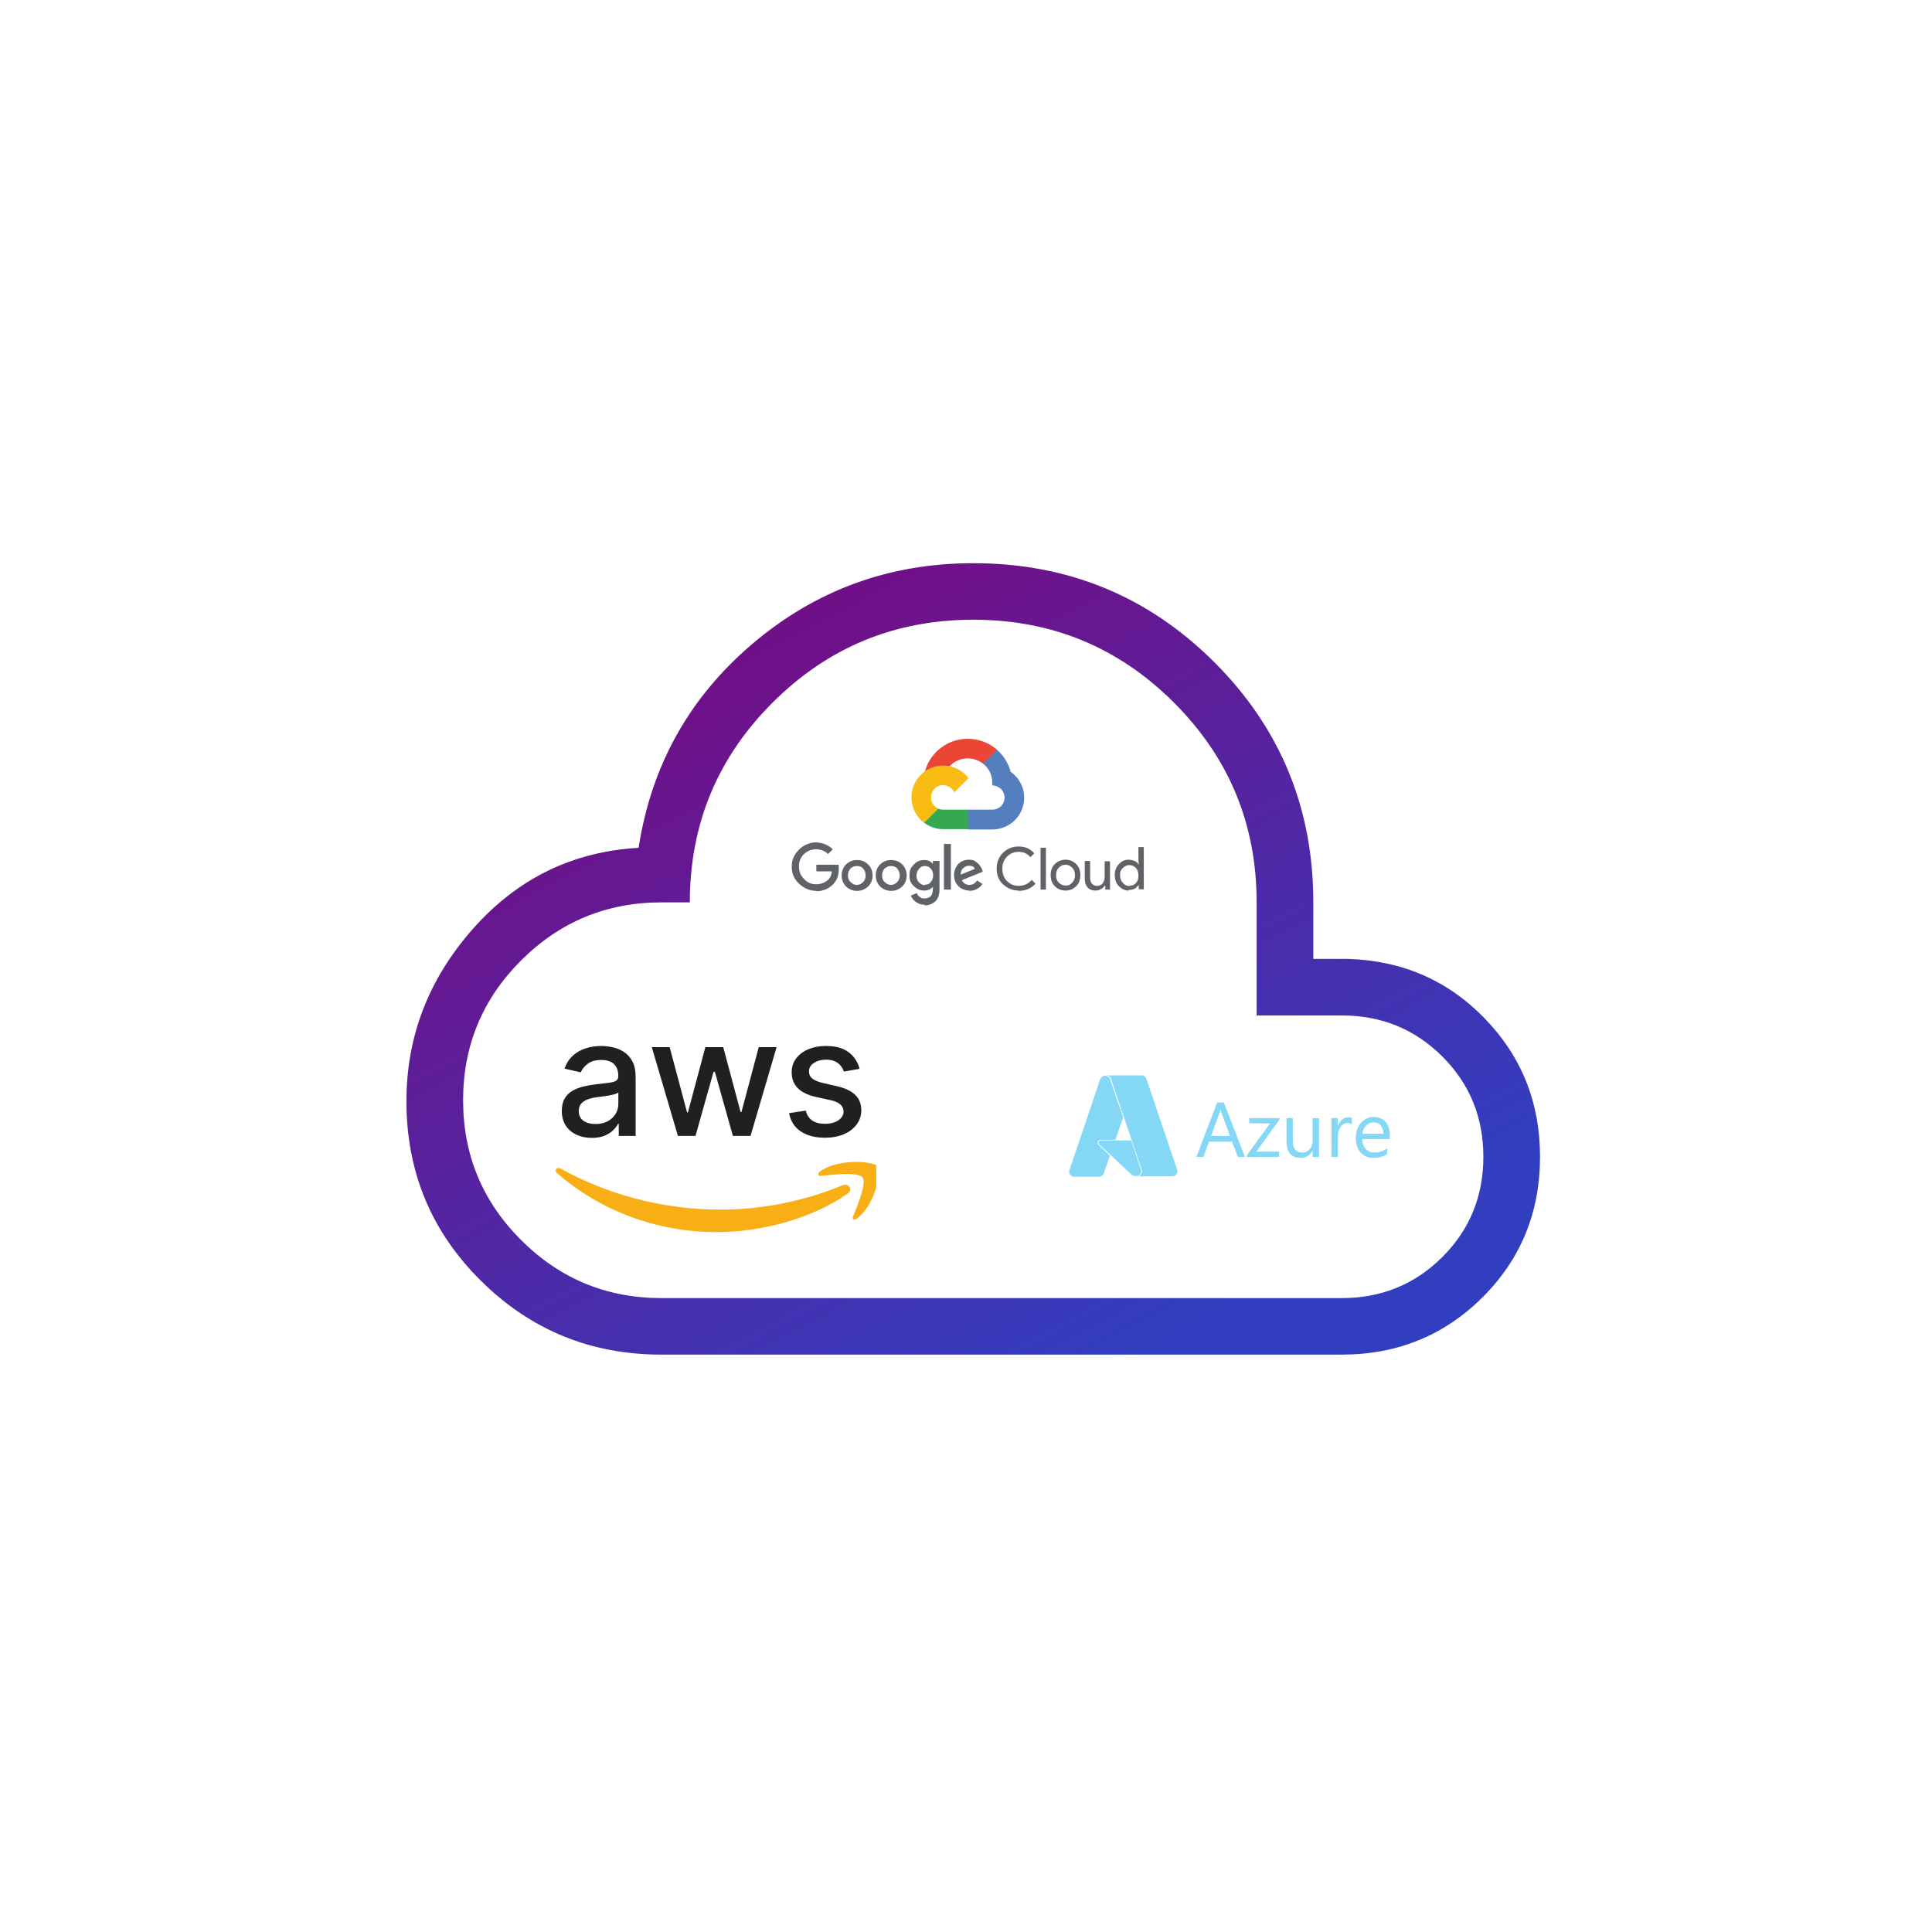 <svg width="178" height="178" viewBox="0 0 178 178" fill="none" xmlns="http://www.w3.org/2000/svg">
<g filter="url(#filter0_d_6035_1878)">
<circle cx="82" cy="86" r="74" fill="white"/>
<path d="M53.945 121.805C47.431 121.805 41.887 119.538 37.312 115.003C32.734 110.476 30.445 104.96 30.445 98.456C30.445 92.488 32.491 87.191 36.581 82.566C40.672 77.941 45.757 75.456 51.835 75.113C53.008 67.526 56.507 61.258 62.331 56.311C68.156 51.363 74.934 48.889 82.666 48.889C91.377 48.889 98.776 51.925 104.865 57.998C110.954 64.071 113.999 71.451 113.999 80.139V85.347H117.215C122.215 85.507 126.41 87.338 129.801 90.842C133.192 94.345 134.887 98.59 134.887 103.576C134.887 108.684 133.122 113 129.592 116.524C126.055 120.045 121.727 121.805 116.61 121.805H53.945ZM53.945 116.597H116.61C120.265 116.597 123.355 115.338 125.879 112.821C128.403 110.304 129.665 107.222 129.665 103.576C129.665 99.93 128.403 96.849 125.879 94.331C123.355 91.814 120.265 90.555 116.61 90.555H108.777V80.139C108.777 72.934 106.23 66.791 101.137 61.712C96.043 56.632 89.887 54.093 82.666 54.097C75.446 54.1 69.289 56.64 64.196 61.717C59.102 66.793 56.556 72.934 56.556 80.139H53.945C48.897 80.139 44.589 81.918 41.02 85.477C37.452 89.036 35.667 93.333 35.667 98.368C35.667 103.403 37.452 107.699 41.02 111.258C44.589 114.818 48.897 116.597 53.945 116.597Z" fill="url(#paint0_linear_6035_1878)"/>
<g clip-path="url(#clip0_6035_1878)">
<path d="M71.1 106.963C67.842 109.28 63.111 110.518 59.08 110.518C53.352 110.518 48.22 108.474 44.337 105.092C44.025 104.818 44.307 104.458 44.679 104.674C48.875 107.02 54.037 108.446 59.392 108.446C63.007 108.446 66.979 107.726 70.624 106.2C71.174 105.984 71.635 106.574 71.1 106.963ZM72.468 105.48C72.037 104.948 69.701 105.221 68.645 105.336C68.333 105.38 68.288 105.106 68.571 104.905C70.43 103.652 73.495 104.041 73.837 104.43C74.194 104.861 73.748 107.827 72.007 109.237C71.725 109.453 71.472 109.338 71.591 109.079C71.992 108.1 72.87 105.97 72.468 105.48Z" fill="#F7AF15"/>
<path d="M47.526 101.837C47.007 101.837 46.538 101.741 46.119 101.55C45.7 101.354 45.368 101.072 45.123 100.703C44.882 100.333 44.761 99.881 44.761 99.344C44.761 98.883 44.85 98.503 45.027 98.204C45.205 97.906 45.444 97.67 45.746 97.496C46.048 97.322 46.386 97.191 46.758 97.102C47.131 97.013 47.511 96.946 47.898 96.9C48.388 96.843 48.786 96.796 49.092 96.761C49.397 96.722 49.619 96.66 49.757 96.575C49.896 96.489 49.965 96.351 49.965 96.159V96.122C49.965 95.657 49.834 95.296 49.571 95.04C49.312 94.785 48.925 94.657 48.41 94.657C47.873 94.657 47.451 94.776 47.142 95.014C46.837 95.248 46.625 95.509 46.508 95.797L45.011 95.456C45.189 94.959 45.448 94.558 45.789 94.252C46.133 93.943 46.529 93.719 46.977 93.581C47.424 93.439 47.895 93.368 48.388 93.368C48.715 93.368 49.061 93.407 49.427 93.485C49.796 93.56 50.141 93.698 50.461 93.901C50.784 94.103 51.048 94.392 51.254 94.769C51.46 95.142 51.563 95.626 51.563 96.223V101.656H50.008V100.538H49.944C49.841 100.744 49.686 100.946 49.48 101.145C49.274 101.344 49.01 101.509 48.687 101.64C48.364 101.772 47.977 101.837 47.526 101.837ZM47.872 100.559C48.312 100.559 48.688 100.472 49.001 100.298C49.317 100.124 49.557 99.897 49.72 99.616C49.887 99.332 49.97 99.028 49.97 98.705V97.651C49.914 97.707 49.803 97.761 49.64 97.81C49.48 97.856 49.297 97.897 49.092 97.933C48.886 97.965 48.685 97.995 48.49 98.023C48.294 98.048 48.131 98.07 48 98.087C47.691 98.126 47.408 98.192 47.153 98.284C46.901 98.377 46.698 98.51 46.545 98.684C46.396 98.854 46.322 99.082 46.322 99.366C46.322 99.76 46.467 100.058 46.758 100.261C47.05 100.46 47.421 100.559 47.872 100.559ZM55.458 101.656L53.051 93.474H54.697L56.3 99.483H56.38L57.989 93.474H59.634L61.232 99.456H61.312L62.905 93.474H64.551L62.149 101.656H60.524L58.862 95.749H58.739L57.078 101.656H55.458ZM72.194 95.472L70.75 95.728C70.69 95.543 70.594 95.367 70.462 95.2C70.334 95.033 70.16 94.897 69.94 94.79C69.72 94.684 69.445 94.63 69.115 94.63C68.664 94.63 68.287 94.731 67.985 94.934C67.683 95.133 67.533 95.39 67.533 95.706C67.533 95.98 67.634 96.2 67.836 96.367C68.039 96.534 68.365 96.671 68.816 96.777L70.116 97.075C70.869 97.249 71.43 97.517 71.799 97.88C72.169 98.242 72.353 98.712 72.353 99.291C72.353 99.781 72.211 100.218 71.927 100.602C71.647 100.982 71.254 101.28 70.75 101.496C70.249 101.713 69.669 101.821 69.008 101.821C68.092 101.821 67.344 101.626 66.766 101.235C66.187 100.841 65.832 100.282 65.7 99.558L67.24 99.323C67.335 99.724 67.533 100.028 67.831 100.234C68.129 100.436 68.518 100.538 68.997 100.538C69.519 100.538 69.937 100.429 70.249 100.213C70.562 99.993 70.718 99.724 70.718 99.408C70.718 99.153 70.622 98.938 70.43 98.764C70.242 98.59 69.953 98.459 69.562 98.37L68.177 98.066C67.414 97.892 66.849 97.615 66.483 97.235C66.121 96.855 65.94 96.374 65.94 95.791C65.94 95.309 66.075 94.886 66.345 94.524C66.615 94.162 66.987 93.879 67.463 93.677C67.939 93.471 68.484 93.368 69.099 93.368C69.983 93.368 70.679 93.56 71.187 93.943C71.695 94.323 72.03 94.833 72.194 95.472Z" fill="#202020"/>
</g>
<g clip-path="url(#clip1_6035_1878)">
<path d="M112.697 103.675C112.042 103.633 111.66 103.261 111.559 102.565C111.532 102.38 111.532 102.375 111.529 101.173L111.527 100.01H112.107L112.109 101.135C112.111 102.149 112.113 102.268 112.122 102.34C112.162 102.629 112.241 102.824 112.374 102.964C112.481 103.076 112.607 103.141 112.781 103.176C112.863 103.192 113.096 103.192 113.17 103.176C113.338 103.142 113.492 103.059 113.612 102.937C113.754 102.796 113.859 102.595 113.909 102.369L113.927 102.292L113.929 101.157L113.93 100.022H114.523V103.591H113.937V103.307C113.937 103.115 113.934 103.025 113.93 103.027C113.917 103.042 113.905 103.059 113.896 103.078C113.79 103.267 113.633 103.423 113.443 103.53C113.222 103.652 113 103.695 112.697 103.675H112.697ZM119.351 103.672C119.113 103.652 118.882 103.577 118.677 103.453C118.258 103.194 118.009 102.768 117.936 102.181C117.911 101.978 117.908 101.705 117.929 101.533C117.976 101.147 118.128 100.769 118.345 100.498C118.4 100.429 118.526 100.304 118.596 100.248C118.783 100.099 119.002 99.995 119.236 99.944C119.372 99.914 119.611 99.9 119.756 99.914C120.118 99.947 120.45 100.117 120.676 100.385C120.906 100.657 121.032 101.037 121.048 101.505C121.05 101.578 121.051 101.707 121.049 101.791L121.046 101.943L119.776 101.945L118.507 101.946V102.003C118.509 102.187 118.548 102.368 118.621 102.537C118.683 102.68 118.791 102.837 118.879 102.913C119.06 103.069 119.285 103.164 119.523 103.184C119.613 103.193 119.841 103.184 119.944 103.168C120.23 103.125 120.503 103.014 120.737 102.842C120.763 102.823 120.788 102.804 120.793 102.801C120.799 102.797 120.801 102.849 120.8 103.065V103.333L120.74 103.371C120.481 103.529 120.191 103.629 119.889 103.664C119.798 103.676 119.461 103.681 119.351 103.672ZM120.457 101.407C120.457 101.119 120.335 100.799 120.162 100.635C120.04 100.517 119.883 100.442 119.714 100.418C119.63 100.405 119.454 100.41 119.366 100.428C119.186 100.462 119.02 100.55 118.891 100.679C118.749 100.82 118.641 100.992 118.577 101.181C118.553 101.25 118.525 101.364 118.516 101.427L118.512 101.457H120.456L120.457 101.407ZM103.231 103.583L104.189 101.075L105.145 98.575H105.759L105.784 98.64C105.862 98.838 107.697 103.585 107.697 103.588C107.697 103.589 107.55 103.591 107.371 103.591H107.044L106.78 102.889L106.515 102.187H104.385L104.376 102.211C104.371 102.224 104.258 102.54 104.125 102.913L103.883 103.59H103.556C103.297 103.59 103.229 103.589 103.231 103.583ZM106.321 101.652C106.321 101.651 106.143 101.17 105.925 100.584C105.518 99.487 105.496 99.421 105.463 99.244C105.448 99.162 105.441 99.16 105.432 99.235C105.419 99.317 105.401 99.397 105.376 99.476C105.366 99.51 105.182 100.011 104.969 100.59C104.838 100.942 104.709 101.295 104.581 101.649C104.581 101.652 104.972 101.654 105.451 101.654C105.929 101.654 106.321 101.653 106.321 101.652ZM107.895 103.499V103.408L108.956 101.955L110.017 100.502L109.056 100.498L108.096 100.495L108.094 100.252L108.092 100.01H110.871V100.174L109.81 101.635C109.227 102.438 108.749 103.097 108.749 103.099C108.749 103.1 109.221 103.102 109.797 103.102H110.846V103.591H107.895V103.499ZM115.681 103.586C115.678 103.584 115.677 102.778 115.677 101.796V100.01H116.257V100.378C116.257 100.58 116.259 100.746 116.262 100.746C116.265 100.746 116.279 100.713 116.293 100.672C116.361 100.484 116.472 100.313 116.617 100.175C116.743 100.054 116.903 99.975 117.076 99.948C117.125 99.941 117.167 99.939 117.267 99.941C117.392 99.945 117.457 99.954 117.533 99.978L117.557 99.986V100.586L117.488 100.552C117.37 100.492 117.237 100.465 117.104 100.475C117.011 100.48 116.95 100.492 116.875 100.52C116.723 100.575 116.594 100.68 116.509 100.817C116.38 101.029 116.297 101.266 116.267 101.512C116.262 101.554 116.259 101.9 116.258 102.583L116.256 103.591H115.971C115.814 103.591 115.683 103.589 115.681 103.586ZM94.914 96.076C95.011 96.076 95.106 96.106 95.186 96.163C95.265 96.22 95.325 96.3 95.356 96.393L98.189 104.766C98.213 104.836 98.219 104.911 98.209 104.984C98.198 105.057 98.169 105.126 98.126 105.186C98.083 105.246 98.026 105.295 97.96 105.329C97.894 105.362 97.821 105.38 97.747 105.38H101.012C101.124 105.38 101.232 105.339 101.316 105.267C101.401 105.194 101.457 105.094 101.473 104.984C101.485 104.911 101.478 104.836 101.454 104.766L98.621 96.393C98.59 96.3 98.53 96.22 98.451 96.163C98.372 96.106 98.276 96.076 98.179 96.076H94.914ZM94.808 96.112C94.711 96.112 94.615 96.143 94.536 96.2C94.457 96.257 94.397 96.337 94.366 96.429L91.532 104.802C91.509 104.872 91.502 104.947 91.513 105.02C91.524 105.093 91.552 105.162 91.595 105.222C91.638 105.282 91.695 105.331 91.761 105.364C91.827 105.398 91.9 105.416 91.974 105.416H94.254C94.352 105.416 94.447 105.385 94.526 105.328C94.606 105.271 94.665 105.191 94.697 105.099L95.251 103.469L94.192 102.457C94.173 102.438 94.085 102.278 94.163 102.142C94.251 102.012 94.396 102.012 94.396 102.012H95.76L96.476 99.954L95.252 96.364C95.249 96.346 95.18 96.256 95.072 96.184C94.964 96.112 94.808 96.112 94.808 96.112H94.808ZM94.423 102.073C94.38 102.073 94.338 102.086 94.302 102.11C94.266 102.134 94.239 102.169 94.223 102.209C94.207 102.249 94.204 102.293 94.213 102.335C94.223 102.377 94.245 102.415 94.277 102.444L97.262 105.223C97.349 105.304 97.459 105.351 97.578 105.351C97.578 105.351 97.679 105.358 97.74 105.349C97.883 105.326 98.018 105.209 98.063 105.16C98.178 105.008 98.126 104.771 98.126 104.771L97.222 102.073L94.423 102.073Z" fill="#84D7F5"/>
</g>
<path d="M83.575 67.359H83.895L84.797 66.459L84.855 66.082C84.157 65.444 83.197 65.066 82.15 65.066C80.288 65.066 78.688 66.343 78.223 68.055C78.31 67.997 78.543 68.026 78.543 68.026L80.346 67.736C80.346 67.736 80.433 67.591 80.492 67.591C81.306 66.72 82.644 66.633 83.575 67.359Z" fill="#EA4535"/>
<path d="M86.107 68.055C85.874 67.301 85.467 66.604 84.856 66.082L83.576 67.359C84.129 67.794 84.42 68.432 84.42 69.129V69.361C85.031 69.361 85.554 69.854 85.554 70.492C85.554 71.101 85.06 71.595 84.42 71.595H82.151L81.918 71.827V73.19L82.151 73.422H84.42C86.049 73.422 87.358 72.117 87.358 70.492C87.358 69.506 86.863 68.606 86.078 68.084L86.107 68.055Z" fill="#557EBF"/>
<path d="M79.911 73.394H82.18V71.595H79.911C79.737 71.595 79.591 71.566 79.446 71.508L79.126 71.595L78.224 72.494L78.137 72.784C78.631 73.191 79.271 73.394 79.911 73.394Z" fill="#36A852"/>
<path d="M79.911 67.531C78.282 67.531 76.973 68.837 76.973 70.462C76.973 71.39 77.409 72.26 78.136 72.812L79.445 71.506C79.038 71.303 78.776 70.926 78.776 70.462C78.776 69.852 79.271 69.33 79.911 69.33C80.347 69.359 80.754 69.62 80.929 69.997L82.238 68.692C81.714 67.996 80.842 67.531 79.911 67.531Z" fill="#F9BC15"/>
<path d="M68.214 79.079C67.603 79.079 67.08 78.847 66.614 78.412C66.149 77.977 65.945 77.484 65.945 76.845C65.945 76.207 66.178 75.714 66.614 75.279C67.051 74.843 67.603 74.611 68.214 74.611C68.767 74.64 69.32 74.843 69.727 75.25L69.291 75.685C69 75.395 68.622 75.25 68.185 75.25C67.749 75.25 67.371 75.395 67.051 75.714C66.76 76.004 66.585 76.439 66.614 76.845C66.614 77.281 66.76 77.687 67.08 77.977C67.371 78.325 67.778 78.47 68.185 78.47C68.651 78.47 69 78.325 69.32 78.035C69.494 77.861 69.611 77.6 69.64 77.281H68.214V76.671H70.251C70.28 76.787 70.28 76.903 70.28 77.049C70.28 77.658 70.105 78.122 69.756 78.47C69.349 78.876 68.854 79.109 68.214 79.109V79.079ZM72.985 78.673C72.694 78.934 72.374 79.079 71.967 79.079C71.56 79.079 71.211 78.934 70.949 78.673C70.687 78.412 70.542 78.064 70.542 77.658C70.542 77.252 70.687 76.903 70.949 76.642C71.211 76.381 71.56 76.236 71.967 76.236C72.374 76.236 72.723 76.381 72.985 76.642C73.247 76.903 73.392 77.252 73.392 77.658C73.392 78.064 73.247 78.412 72.985 78.673ZM71.385 78.267C71.531 78.441 71.734 78.528 71.938 78.528C72.171 78.528 72.345 78.441 72.52 78.267C72.694 78.093 72.752 77.89 72.752 77.658C72.752 77.397 72.665 77.194 72.52 77.019C72.374 76.845 72.171 76.787 71.938 76.787C71.734 76.787 71.502 76.874 71.356 77.019C71.211 77.194 71.123 77.397 71.123 77.658C71.123 77.919 71.211 78.122 71.356 78.267H71.385ZM76.127 78.673C75.836 78.934 75.516 79.079 75.109 79.079C74.701 79.079 74.352 78.934 74.091 78.673C73.829 78.412 73.683 78.064 73.683 77.658C73.683 77.252 73.829 76.903 74.091 76.642C74.352 76.381 74.701 76.236 75.109 76.236C75.516 76.236 75.865 76.381 76.127 76.642C76.389 76.903 76.534 77.252 76.534 77.658C76.534 78.064 76.389 78.412 76.127 78.673ZM74.527 78.267C74.672 78.441 74.876 78.528 75.08 78.528C75.312 78.528 75.487 78.441 75.662 78.267C75.836 78.093 75.894 77.89 75.894 77.658C75.894 77.397 75.807 77.194 75.662 77.019C75.516 76.845 75.312 76.787 75.08 76.787C74.876 76.787 74.643 76.874 74.498 77.019C74.352 77.194 74.265 77.397 74.265 77.658C74.265 77.919 74.352 78.122 74.498 78.267H74.527ZM78.192 80.356C77.872 80.356 77.611 80.269 77.378 80.095C77.145 79.921 77 79.718 76.912 79.515L77.465 79.283C77.523 79.428 77.611 79.544 77.727 79.631C77.901 79.761 77.989 79.776 78.192 79.776C78.425 79.776 78.629 79.689 78.745 79.573C78.862 79.457 78.949 79.225 78.949 78.934V78.731H78.92C78.745 78.934 78.483 79.05 78.163 79.05C77.785 79.05 77.465 78.905 77.203 78.644C76.912 78.412 76.767 78.035 76.796 77.658C76.767 77.281 76.912 76.903 77.203 76.642C77.465 76.352 77.785 76.236 78.163 76.236C78.338 76.236 78.483 76.265 78.6 76.323C78.774 76.41 78.832 76.468 78.92 76.555H78.949V76.323H79.56V78.905C79.56 79.399 79.443 79.776 79.181 80.037C78.92 80.269 78.6 80.414 78.192 80.414V80.356ZM78.222 78.499C78.425 78.528 78.629 78.441 78.745 78.267C78.891 78.093 78.978 77.89 78.978 77.658C78.978 77.397 78.891 77.194 78.745 77.019C78.629 76.874 78.425 76.787 78.222 76.787C77.989 76.787 77.814 76.874 77.669 77.049C77.523 77.223 77.436 77.426 77.436 77.687C77.436 77.919 77.523 78.151 77.669 78.296C77.814 78.441 78.018 78.557 78.222 78.557V78.499ZM80.607 74.756V78.963H79.967V74.756H80.607ZM82.323 79.05C81.916 79.05 81.567 78.905 81.305 78.644C81.043 78.383 80.898 78.035 80.898 77.629C80.898 77.223 81.043 76.874 81.305 76.584C81.538 76.352 81.887 76.207 82.265 76.207C82.44 76.207 82.614 76.236 82.76 76.294C82.876 76.381 82.992 76.439 83.109 76.555C83.196 76.642 83.283 76.729 83.341 76.845C83.4 76.932 83.458 77.019 83.487 77.135L83.545 77.31L81.625 78.093C81.77 78.383 82.003 78.528 82.323 78.528C82.614 78.528 82.847 78.383 83.021 78.122L83.516 78.441C83.4 78.615 83.254 78.76 83.05 78.876C82.847 78.992 82.614 79.079 82.323 79.079V79.05ZM81.538 77.571L82.818 77.049C82.789 76.961 82.701 76.874 82.614 76.816C82.498 76.787 82.381 76.758 82.265 76.758C82.091 76.758 81.916 76.845 81.741 76.99C81.567 77.135 81.509 77.339 81.509 77.6L81.538 77.571ZM86.861 79.05C86.279 79.05 85.814 78.847 85.407 78.47C84.999 78.093 84.825 77.6 84.825 77.019C84.825 76.439 85.029 75.946 85.407 75.569C85.785 75.192 86.279 74.989 86.861 74.989C87.443 74.989 87.938 75.192 88.287 75.627L87.938 75.975C87.676 75.656 87.298 75.482 86.861 75.482C86.425 75.482 86.076 75.627 85.785 75.917C85.494 76.207 85.349 76.584 85.349 77.049C85.349 77.513 85.494 77.89 85.785 78.18C86.076 78.47 86.425 78.615 86.861 78.615C87.327 78.615 87.734 78.441 88.054 78.064L88.403 78.412C88.229 78.615 87.996 78.789 87.734 78.905C87.443 79.021 87.152 79.079 86.861 79.079V79.05ZM89.363 78.963H88.868V75.105H89.363V78.963ZM90.178 76.613C90.439 76.352 90.759 76.207 91.167 76.207C91.574 76.207 91.894 76.352 92.156 76.613C92.418 76.874 92.534 77.223 92.534 77.629C92.534 78.035 92.418 78.383 92.156 78.644C91.894 78.905 91.574 79.05 91.167 79.05C90.759 79.05 90.439 78.905 90.178 78.644C89.916 78.383 89.799 78.035 89.799 77.629C89.799 77.223 89.916 76.874 90.178 76.613ZM90.556 78.325C90.73 78.499 90.934 78.586 91.167 78.586C91.516 78.586 91.603 78.499 91.778 78.325C91.952 78.151 92.039 77.919 92.039 77.629C92.039 77.339 91.952 77.106 91.778 76.932C91.603 76.758 91.399 76.671 91.167 76.671C90.934 76.671 90.73 76.758 90.556 76.932C90.381 77.106 90.294 77.339 90.294 77.629C90.294 77.919 90.381 78.151 90.556 78.325ZM95.297 78.963H94.832V78.586H94.803C94.716 78.702 94.599 78.818 94.454 78.905C94.308 78.992 94.134 79.05 93.959 79.05C93.639 79.05 93.378 78.963 93.203 78.76C93.028 78.557 92.941 78.296 92.941 77.948V76.323H93.436V77.861C93.436 78.354 93.668 78.615 94.105 78.615C94.279 78.615 94.483 78.528 94.599 78.383C94.716 78.209 94.774 78.006 94.774 77.803V76.352H95.268V79.021L95.297 78.963ZM96.985 79.05C96.636 79.05 96.345 78.905 96.083 78.644C95.821 78.383 95.705 78.035 95.705 77.629C95.705 77.223 95.821 76.903 96.083 76.613C96.345 76.323 96.636 76.207 96.985 76.207C97.188 76.207 97.363 76.265 97.537 76.323C97.712 76.381 97.828 76.526 97.887 76.642H97.916L97.887 76.265V75.046H98.381V78.934H97.916V78.557H97.887C97.799 78.673 97.683 78.789 97.537 78.876C97.363 78.963 97.188 78.992 96.985 78.992V79.05ZM97.072 78.586C97.276 78.615 97.508 78.528 97.654 78.354C97.828 78.18 97.887 77.948 97.887 77.658C97.887 77.368 97.799 77.135 97.654 76.961C97.508 76.816 97.276 76.7 97.072 76.7C96.839 76.7 96.636 76.787 96.461 76.961C96.199 77.223 96.199 77.368 96.199 77.658C96.199 77.948 96.287 78.18 96.461 78.354C96.607 78.528 96.839 78.644 97.072 78.644V78.586Z" fill="#5F6368"/>
</g>
<defs>
<filter id="filter0_d_6035_1878" x="0" y="0" width="178" height="178" filterUnits="userSpaceOnUse" color-interpolation-filters="sRGB">
<feFlood flood-opacity="0" result="BackgroundImageFix"/>
<feColorMatrix in="SourceAlpha" type="matrix" values="0 0 0 0 0 0 0 0 0 0 0 0 0 0 0 0 0 0 127 0" result="hardAlpha"/>
<feOffset dx="7" dy="3"/>
<feGaussianBlur stdDeviation="7.5"/>
<feComposite in2="hardAlpha" operator="out"/>
<feColorMatrix type="matrix" values="0 0 0 0 0.188 0 0 0 0 0.188 0 0 0 0 0.188 0 0 0 0.25 0"/>
<feBlend mode="normal" in2="BackgroundImageFix" result="effect1_dropShadow_6035_1878"/>
<feBlend mode="normal" in="SourceGraphic" in2="effect1_dropShadow_6035_1878" result="shape"/>
</filter>
<linearGradient id="paint0_linear_6035_1878" x1="60.87" y1="57.72" x2="95.239" y2="123.012" gradientUnits="userSpaceOnUse">
<stop stop-color="#701088"/>
<stop offset="1" stop-color="#323EC0"/>
</linearGradient>
<clipPath id="clip0_6035_1878">
<rect width="32.403" height="34.546" fill="white" transform="translate(41.324 84.607)"/>
</clipPath>
<clipPath id="clip1_6035_1878">
<rect width="30.878" height="30.797" fill="white" transform="translate(90.84 85.348)"/>
</clipPath>
</defs>
</svg>
